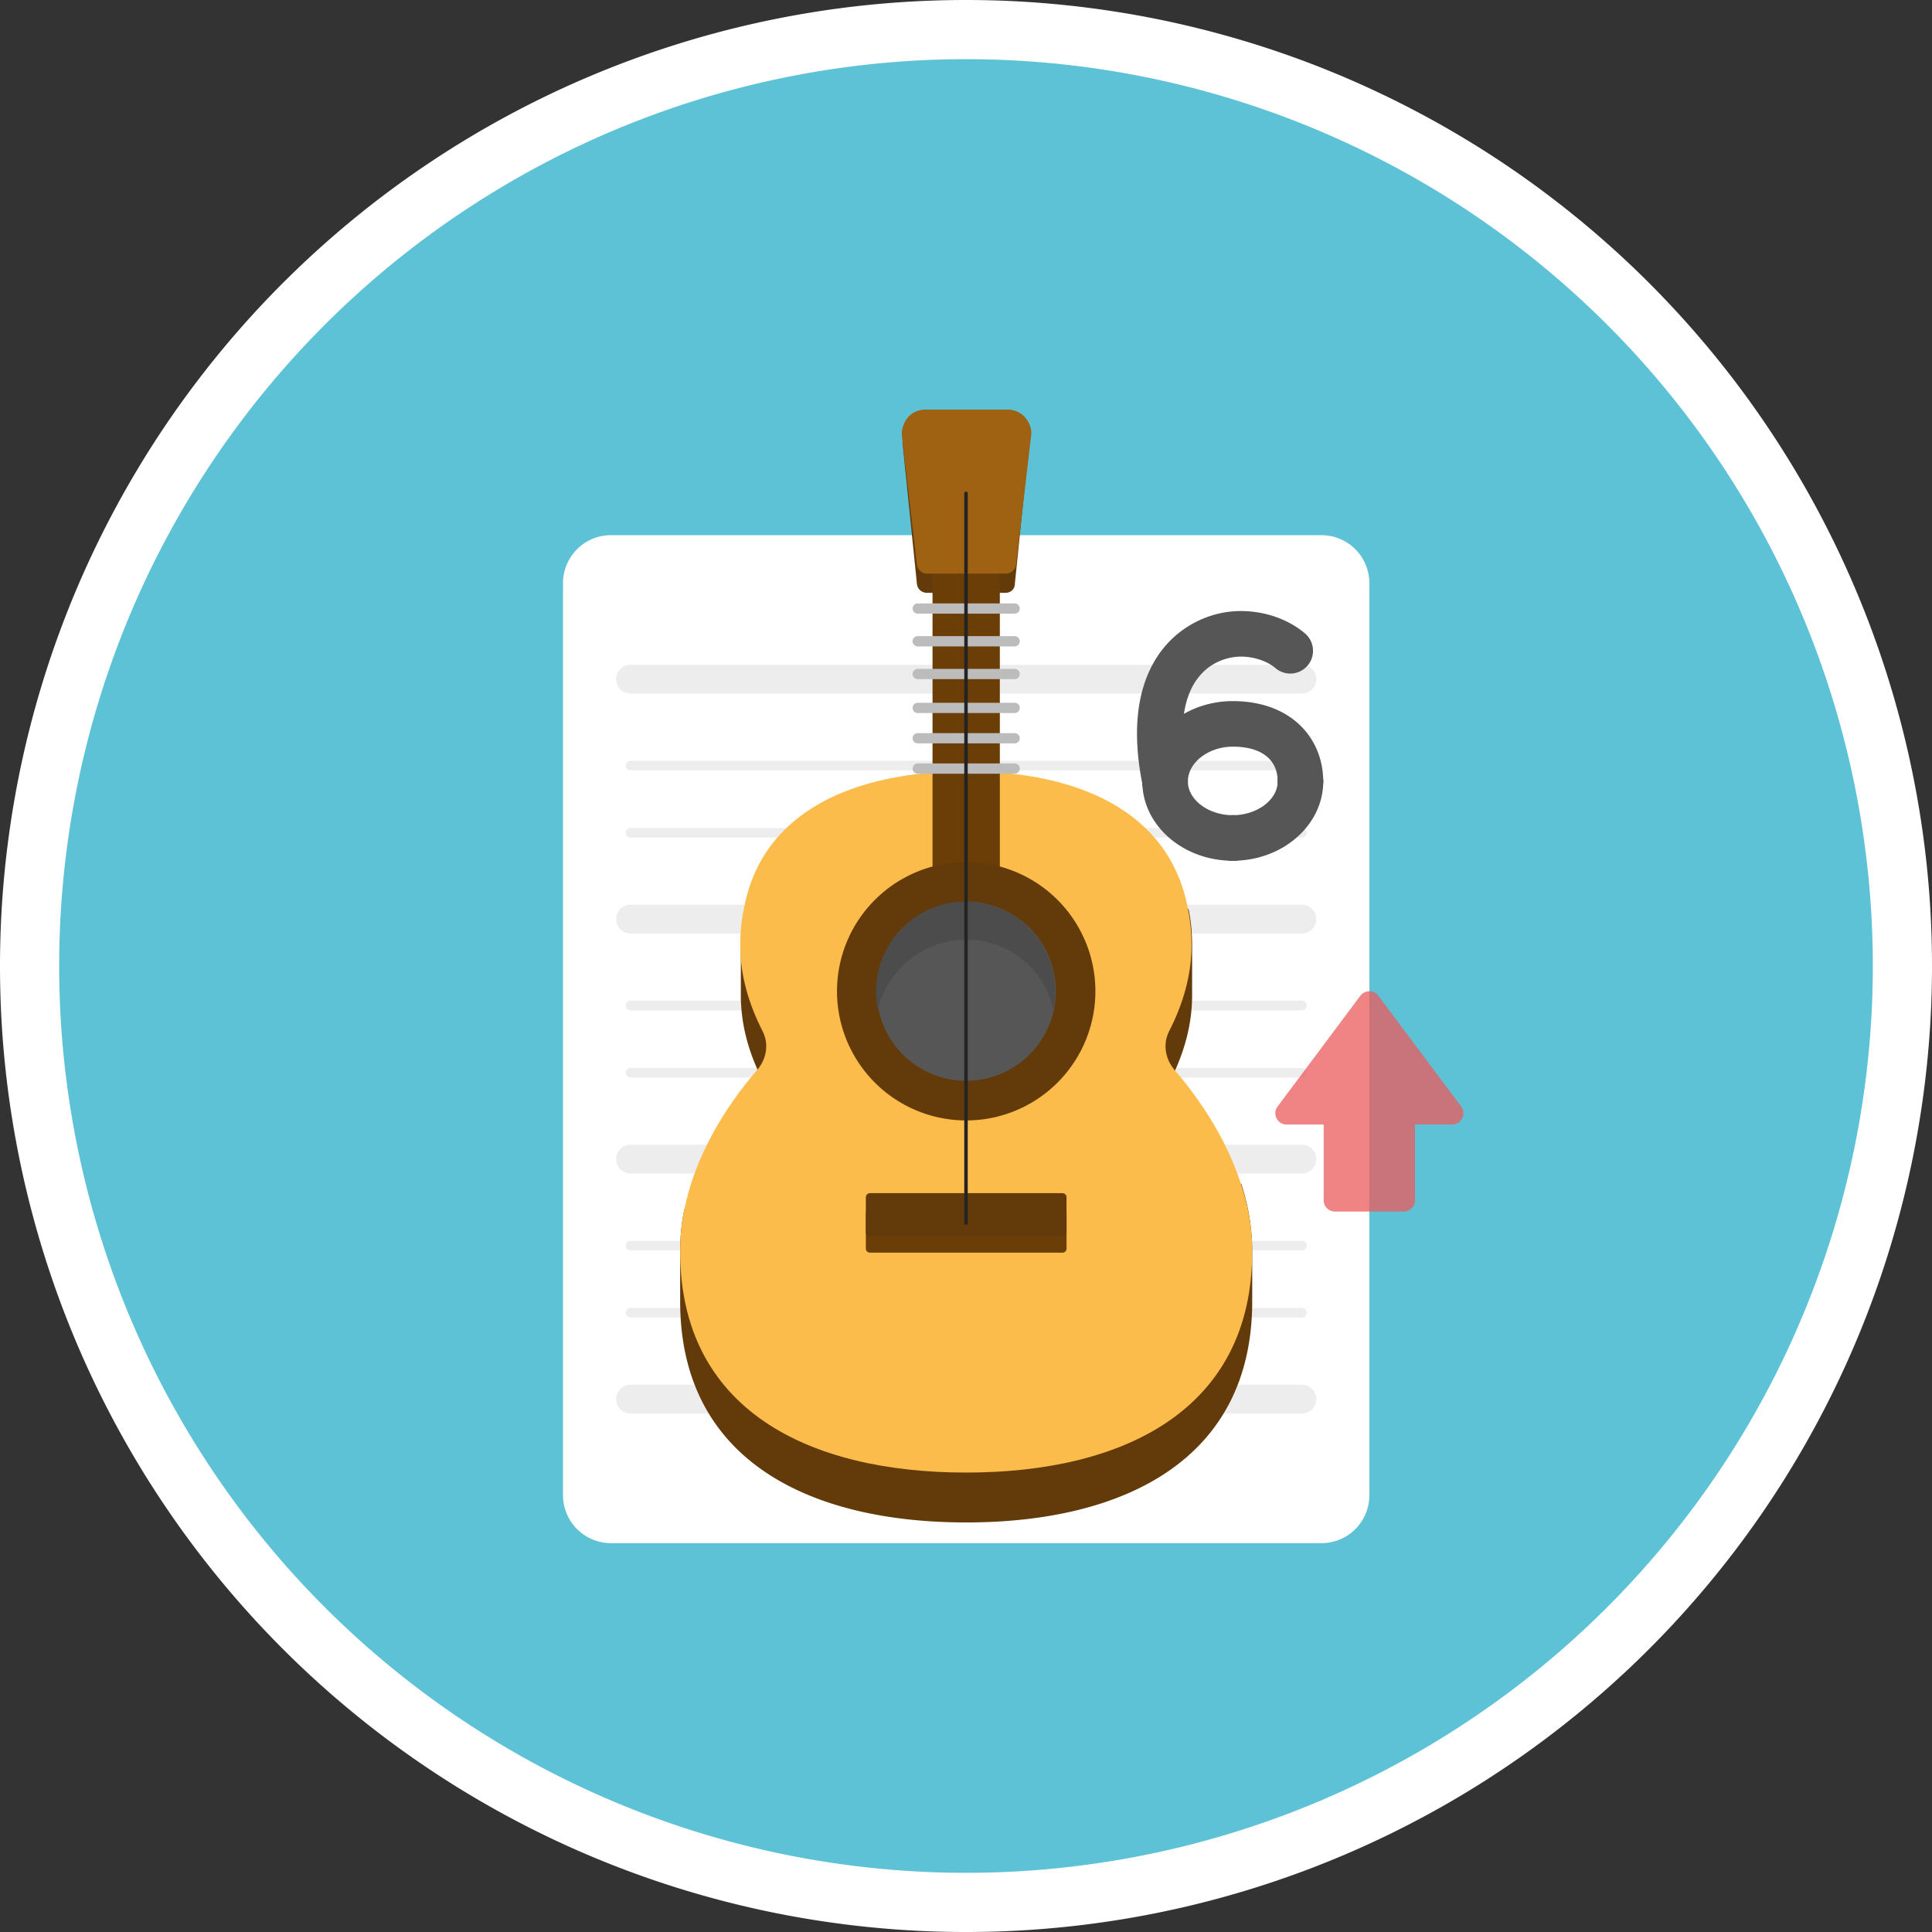 <svg xmlns="http://www.w3.org/2000/svg" version="1.0" viewBox="0 0 300 300"><rect x="0" y="0" width="300" height="300" fill="#333333" stroke="none"/><path fill="#FFF" d="M300 150a149.295 149.295 0 01-.723 14.702 150.663 150.663 0 01-2.16 14.561 150.48 150.48 0 01-3.577 14.279 149.469 149.469 0 01-7.943 20.591 150.761 150.761 0 01-6.939 12.982 149.407 149.407 0 01-8.178 12.239 148.345 148.345 0 01-4.53 5.804 149.029 149.029 0 01-9.886 10.907 150.293 150.293 0 01-16.711 14.416 150.754 150.754 0 01-12.239 8.178 150.046 150.046 0 01-47.852 18.459 149.761 149.761 0 01-21.903 2.702 150.538 150.538 0 01-14.72 0 150.663 150.663 0 01-21.903-2.702 150.48 150.48 0 01-14.279-3.577 149.469 149.469 0 01-20.591-7.943 150.761 150.761 0 01-12.982-6.939 149.407 149.407 0 01-12.239-8.178 149.097 149.097 0 01-5.804-4.53 149.029 149.029 0 01-10.907-9.886 150.293 150.293 0 01-14.416-16.711 150.754 150.754 0 01-8.178-12.239 150.046 150.046 0 01-18.459-47.853 149.427 149.427 0 01-2.702-21.903A151.727 151.727 0 010 150a149.295 149.295 0 01.723-14.702 150.663 150.663 0 012.16-14.561 150.48 150.48 0 013.577-14.279 149.469 149.469 0 017.943-20.591 150.761 150.761 0 016.939-12.982 149.407 149.407 0 018.178-12.239 149.097 149.097 0 014.53-5.804 149.029 149.029 0 019.886-10.907 150.293 150.293 0 0116.711-14.416 150.754 150.754 0 0112.239-8.178 150.046 150.046 0 0147.852-18.459A149.427 149.427 0 01142.641.18a150.465 150.465 0 0114.719.001 150.663 150.663 0 0121.903 2.702 150.48 150.48 0 0114.279 3.577 149.025 149.025 0 0120.591 7.943 150.761 150.761 0 0112.982 6.939 149.407 149.407 0 0112.239 8.178 149.097 149.097 0 015.804 4.53 149.029 149.029 0 0110.907 9.886 150.293 150.293 0 0114.416 16.711 150.754 150.754 0 018.178 12.239 150.046 150.046 0 0118.459 47.852 149.427 149.427 0 012.702 21.903c.12 2.451.18 4.904.18 7.359z"/><path fill="#5EC2D7" d="M290.812 150a140.836 140.836 0 01-46.249 104.334 141.155 141.155 0 01-10.682 8.766 141.392 141.392 0 01-11.49 7.678 140.723 140.723 0 01-38.176 15.813 141.214 141.214 0 01-20.412 3.542 140.498 140.498 0 01-13.802.678 140.866 140.866 0 01-66.377-16.626A140.644 140.644 0 0166.12 263.1a141.422 141.422 0 01-10.682-8.766 140.735 140.735 0 01-22.518-26.105 141.734 141.734 0 01-7.105-11.852 140.723 140.723 0 01-12.406-32.163 141.214 141.214 0 01-3.542-20.412A140.498 140.498 0 019.189 150a140.866 140.866 0 0116.626-66.377A140.644 140.644 0 0136.9 66.119a141.422 141.422 0 018.766-10.682 140.735 140.735 0 0126.105-22.518 141.063 141.063 0 0111.853-7.105 140.723 140.723 0 0132.163-12.406 141.214 141.214 0 0120.412-3.542 140.498 140.498 0 0113.802-.678 140.866 140.866 0 0166.377 16.626 140 140 0 0111.852 7.105 140.373 140.373 0 0111.1 8.232 141.286 141.286 0 0110.239 9.28 140.735 140.735 0 0121.21 27.178 141.114 141.114 0 019.315 18.505 140.547 140.547 0 016.498 19.672 141.214 141.214 0 013.542 20.412 140.498 140.498 0 01.678 13.802z"/><path fill="#FFF" d="M212.635 90.559v141.61a7.396 7.396 0 01-.565 2.853 7.485 7.485 0 01-1.615 2.419 7.443 7.443 0 01-5.272 2.18H94.876a7.49 7.49 0 01-4.14-1.257 7.435 7.435 0 01-2.056-2.056 7.481 7.481 0 01-1.113-2.686 7.468 7.468 0 01-.144-1.454V90.559c0-1.475.432-2.863 1.176-4.011a7.297 7.297 0 012.695-2.53 7.292 7.292 0 013.581-.914h110.306a7.398 7.398 0 012.854.564 7.39 7.39 0 012.42 1.615 7.402 7.402 0 011.615 2.421c.187.453.328.919.422 1.4.097.48.144.965.143 1.455z"/><path fill="#EDEDED" d="M202.156 204.585H97.914a.72.72 0 01-.527-.218.719.719 0 01-.218-.527.72.72 0 01.218-.527.719.719 0 01.527-.218h104.242a.72.72 0 01.527.218.719.719 0 01.218.527.72.72 0 01-.218.527.718.718 0 01-.527.218zm0-10.433H97.914a.72.72 0 01-.527-.218.719.719 0 01-.218-.527.72.72 0 01.218-.527.719.719 0 01.527-.218h104.242a.72.72 0 01.527.218.719.719 0 01.218.527.72.72 0 01-.218.527.722.722 0 01-.527.218zm0-26.831H97.914a.72.72 0 01-.527-.218.719.719 0 01-.218-.527.72.72 0 01.218-.527.719.719 0 01.527-.218h104.242a.72.72 0 01.527.218.719.719 0 01.218.527.72.72 0 01-.218.527.722.722 0 01-.527.218zm0-10.436H97.914a.72.72 0 01-.527-.218.719.719 0 01-.218-.527.72.72 0 01.218-.527.719.719 0 01.527-.218h104.242a.72.72 0 01.527.218.719.719 0 01.218.527.72.72 0 01-.218.527.726.726 0 01-.527.218zm0-26.831H97.914a.72.72 0 01-.527-.218.719.719 0 01-.218-.527.72.72 0 01.218-.527.719.719 0 01.527-.218h104.242a.72.72 0 01.527.218.719.719 0 01.218.527.72.72 0 01-.218.527.722.722 0 01-.527.218zm0-10.434H97.914a.72.72 0 01-.527-.218.719.719 0 01-.218-.527.72.72 0 01.218-.527.719.719 0 01.527-.218h104.242a.72.72 0 01.527.218.719.719 0 01.218.527.716.716 0 01-.218.526.715.715 0 01-.527.219zm0-11.926H97.914a2.223 2.223 0 01-1.582-.655 2.224 2.224 0 01-.655-1.582 2.223 2.223 0 01.655-1.582 2.224 2.224 0 011.582-.655h104.242a2.223 2.223 0 011.582.655 2.224 2.224 0 01.655 1.582 2.223 2.223 0 01-.655 1.582 2.224 2.224 0 01-1.582.655zm0 37.267H97.914a2.223 2.223 0 01-1.582-.655 2.224 2.224 0 01-.655-1.582 2.223 2.223 0 01.655-1.582 2.224 2.224 0 011.582-.655h104.242a2.223 2.223 0 011.582.655 2.224 2.224 0 01.655 1.582 2.223 2.223 0 01-.655 1.582 2.224 2.224 0 01-1.582.655zm0 37.265H97.914a2.223 2.223 0 01-1.582-.655 2.224 2.224 0 01-.655-1.582 2.223 2.223 0 01.655-1.582 2.224 2.224 0 011.582-.655h104.242a2.223 2.223 0 011.582.655 2.224 2.224 0 01.655 1.582 2.223 2.223 0 01-.655 1.582 2.224 2.224 0 01-1.582.655zm0 37.267H97.914a2.223 2.223 0 01-1.582-.655 2.224 2.224 0 01-.655-1.582 2.223 2.223 0 01.655-1.582 2.224 2.224 0 011.582-.655h104.242a2.223 2.223 0 011.582.655 2.224 2.224 0 01.655 1.582 2.223 2.223 0 01-.655 1.582 2.224 2.224 0 01-1.582.655z"/><g fill="#565656"><path d="M201.933 124.887a3.537 3.537 0 01-3.537-3.537c0-3.438-2.541-5.409-6.972-5.409-3.779 0-6.972 2.477-6.972 5.409a3.537 3.537 0 11-7.074 0c0-6.883 6.301-12.483 14.046-12.483 4.207 0 7.769 1.247 10.3 3.607 2.415 2.252 3.746 5.404 3.746 8.876a3.537 3.537 0 01-3.537 3.537z"/><path d="M191.425 133.656c-7.745 0-14.046-5.521-14.046-12.306a3.537 3.537 0 117.074 0c0 2.836 3.193 5.233 6.972 5.233a3.537 3.537 0 110 7.073z"/><path d="M191.425 133.656a3.537 3.537 0 110-7.074c3.779 0 6.972-2.396 6.972-5.233a3.537 3.537 0 117.074 0c-.001 6.786-6.301 12.307-14.046 12.307zm-10.52-8.794a3.536 3.536 0 01-3.461-2.829c-.974-4.764-1.148-9.049-.518-12.735.585-3.422 1.855-6.351 3.776-8.703 2.92-3.577 7.391-5.713 11.961-5.713 3.759 0 7.404 1.275 10.001 3.498a3.537 3.537 0 01-4.6 5.374c-1.296-1.109-3.366-1.798-5.402-1.798-.924 0-4.123.225-6.481 3.113-2.608 3.195-3.233 8.572-1.808 15.549a3.536 3.536 0 01-3.468 4.244z"/><path d="M201.933 117.813a3.537 3.537 0 103.537 3.537 3.536 3.536 0 00-3.537-3.537m-10.508 8.769a3.537 3.537 0 100 7.074 3.537 3.537 0 100-7.074m-7.583-15.735c-3.885 2.223-6.462 6.1-6.462 10.503a3.537 3.537 0 016.973-.843c-.748-3.703-.915-6.953-.511-9.66m-6.463 10.503c0 .133.002.267.007.399l.057.284.039.171a3.592 3.592 0 01-.103-.854"/><path d="M180.916 117.813a3.541 3.541 0 00-3.433 4.391 3.538 3.538 0 004.134 2.587 3.536 3.536 0 002.757-4.173l-.022-.11a3.538 3.538 0 00-3.436-2.695"/></g><path fill="#633B0B" d="M194.444 194.322v7.745c0 24.541-19.875 34.337-44.415 34.337-24.541 0-44.415-9.797-44.415-34.337v-7.745c0-2.147.186-4.386.653-6.532l9.518-11.757a57.711 57.711 0 014.479-5.039c-.934-1.587-1.866-3.173-2.614-4.852-1.68-3.733-2.614-7.651-2.614-11.57v-7.745c0-2.054.186-3.919.56-5.692h68.956c.374 1.773.56 3.638.56 5.692v7.745c0 3.919-.934 7.838-2.614 11.57a34.445 34.445 0 01-2.614 4.852c2.24 2.239 6.066 7.278 6.066 7.278l6.811 5.599c1.123 3.454 1.683 6.906 1.683 10.451z"/><path fill="#FBBC4B" d="M194.444 194.322c0 24.541-19.875 34.337-44.415 34.337-24.541 0-44.415-9.797-44.415-34.337 0-2.147.186-4.386.653-6.532 1.587-7.838 5.878-15.396 11.383-21.741 1.399-1.68 1.773-4.012.746-5.972-2.147-4.198-3.452-8.677-3.452-13.25 0-2.054.186-3.919.56-5.692 2.799-15.21 17.169-21.367 34.523-21.367 17.262 0 31.631 6.159 34.43 21.367.374 1.773.56 3.638.56 5.692 0 4.572-1.306 9.051-3.452 13.25-1.027 1.958-.653 4.292.746 5.972 4.572 5.318 8.305 11.383 10.357 17.729 1.216 3.547 1.776 6.999 1.776 10.544z"/><path fill="#6B3D07" d="M164.959 194.51h-29.858a.607.607 0 01-.253-.045c-.125-.048-.224-.128-.298-.24s-.108-.235-.102-.368v-5.412c0-.374.279-.653.653-.653h29.858c.374 0 .653.279.653.653v5.412a.59.59 0 01-.046.252.572.572 0 01-.356.356.631.631 0 01-.251.045z"/><path fill="#633B0B" d="M156.095 92.057h-12.13c-.839 0-1.494-.56-1.587-1.399l-2.24-21.927h19.688l-2.24 21.927c0 .839-.653 1.399-1.491 1.399zm8.864 99.933h-29.858a.599.599 0 01-.467-.185.595.595 0 01-.186-.467v-5.412c0-.374.279-.653.653-.653h29.858c.374 0 .653.279.653.653v5.412a.59.59 0 01-.046.252.572.572 0 01-.356.356.652.652 0 01-.251.044z"/><path fill="#6B3D07" d="M155.254 88.043v53.186c0 .746-.279 1.399-.56 1.399h-9.331c-.279 0-.56-.653-.56-1.399V88.043c0-.746.28-1.399.56-1.399h9.331c.281.001.56.654.56 1.399z"/><path fill="#633B0B" d="M170.091 153.92a19.855 19.855 0 01-.386 3.913 20.196 20.196 0 01-1.141 3.764 20.097 20.097 0 01-8.221 9.529 20.125 20.125 0 01-5.438 2.253 20.03 20.03 0 01-8.787.217 20.196 20.196 0 01-3.764-1.141 20.097 20.097 0 01-9.529-8.221 20.125 20.125 0 01-2.253-5.438 20.03 20.03 0 01-.217-8.788 20.196 20.196 0 011.141-3.764 20.097 20.097 0 018.221-9.529 20.125 20.125 0 015.438-2.253 20.03 20.03 0 018.788-.217c1.292.258 2.546.638 3.764 1.141a19.821 19.821 0 013.469 1.854 20.09 20.09 0 017.389 9.004 20.018 20.018 0 011.526 7.676z"/><path fill="#565656" d="M163.933 153.921a13.455 13.455 0 01-1.642 6.554c-.431.805-.935 1.56-1.513 2.266a13.691 13.691 0 01-3.6 3.105 13.681 13.681 0 01-4.436 1.71c-.895.179-1.799.267-2.712.266a13.595 13.595 0 01-5.321-1.058 13.74 13.74 0 01-3.499-2.097 13.907 13.907 0 01-4.484-6.711 13.63 13.63 0 01-.598-4.036 13.595 13.595 0 011.058-5.321 13.74 13.74 0 012.097-3.499 13.907 13.907 0 016.711-4.484 13.63 13.63 0 014.036-.598 13.595 13.595 0 015.321 1.058 13.74 13.74 0 013.499 2.097 13.726 13.726 0 012.74 3.022c.508.758.936 1.56 1.284 2.404.348.844.612 1.714.792 2.609.177.896.266 1.8.267 2.713z"/><path fill="#4C4C4C" d="M150.029 145.895c6.626 0 12.223 4.665 13.53 10.917.185-.955.278-1.919.279-2.892 0-7.651-6.252-13.903-13.903-13.903-7.651 0-13.903 6.252-13.903 13.903 0 1.027.093 1.958.279 2.892 1.495-6.25 7.093-10.917 13.718-10.917z"/><path fill="#9E6212" d="M156.281 63.598h-12.596c-.839 0-1.68.279-2.332.839a3.896 3.896 0 00-1.034 1.481 3.892 3.892 0 00-.273 1.785l2.332 19.969c.051.399.228.731.531.996.301.267.653.401 1.055.403h12.223c.746 0 1.494-.56 1.587-1.399l2.332-19.969c.186-1.213-.374-2.425-1.306-3.266a3.757 3.757 0 00-2.519-.839z"/><path fill="#BCBCBC" d="M157.553 95.29h-15.048a.8.8 0 01-.798-.798.8.8 0 01.798-.798h15.048a.8.8 0 01.798.798.8.8 0 01-.798.798zm0 5.084h-15.048a.8.8 0 01-.798-.798.8.8 0 01.798-.798h15.048a.8.8 0 01.798.798.8.8 0 01-.798.798zm0 5.084h-15.048a.8.8 0 01-.798-.798.8.8 0 01.798-.798h15.048a.8.8 0 01.798.798.8.8 0 01-.798.798zm0 5.263h-15.048a.8.8 0 01-.798-.798.8.8 0 01.798-.798h15.048a.8.8 0 01.798.798.8.8 0 01-.798.798zm0 4.713h-15.048a.8.8 0 01-.798-.798.8.8 0 01.798-.798h15.048a.8.8 0 01.798.798.8.8 0 01-.798.798zm0 4.71h-15.048a.8.8 0 01-.798-.798.8.8 0 01.798-.798h15.048a.8.8 0 01.798.798.8.8 0 01-.798.798z"/><path fill="#EB595B" d="M226.884 171.818l-12.848-17.196a1.75 1.75 0 00-2.803 0l-12.848 17.196c-.862 1.154-.039 2.797 1.402 2.797h5.753v11.761c0 .966.783 1.749 1.749 1.749h10.691c.966 0 1.749-.783 1.749-1.749v-11.761h5.753c1.441 0 2.264-1.643 1.402-2.797z" opacity=".75"/><path fill="#232323" d="M150 190.18a.27.27 0 01-.27-.27V76.603a.27.27 0 01.54 0V189.91a.27.27 0 01-.27.27z"/></svg>